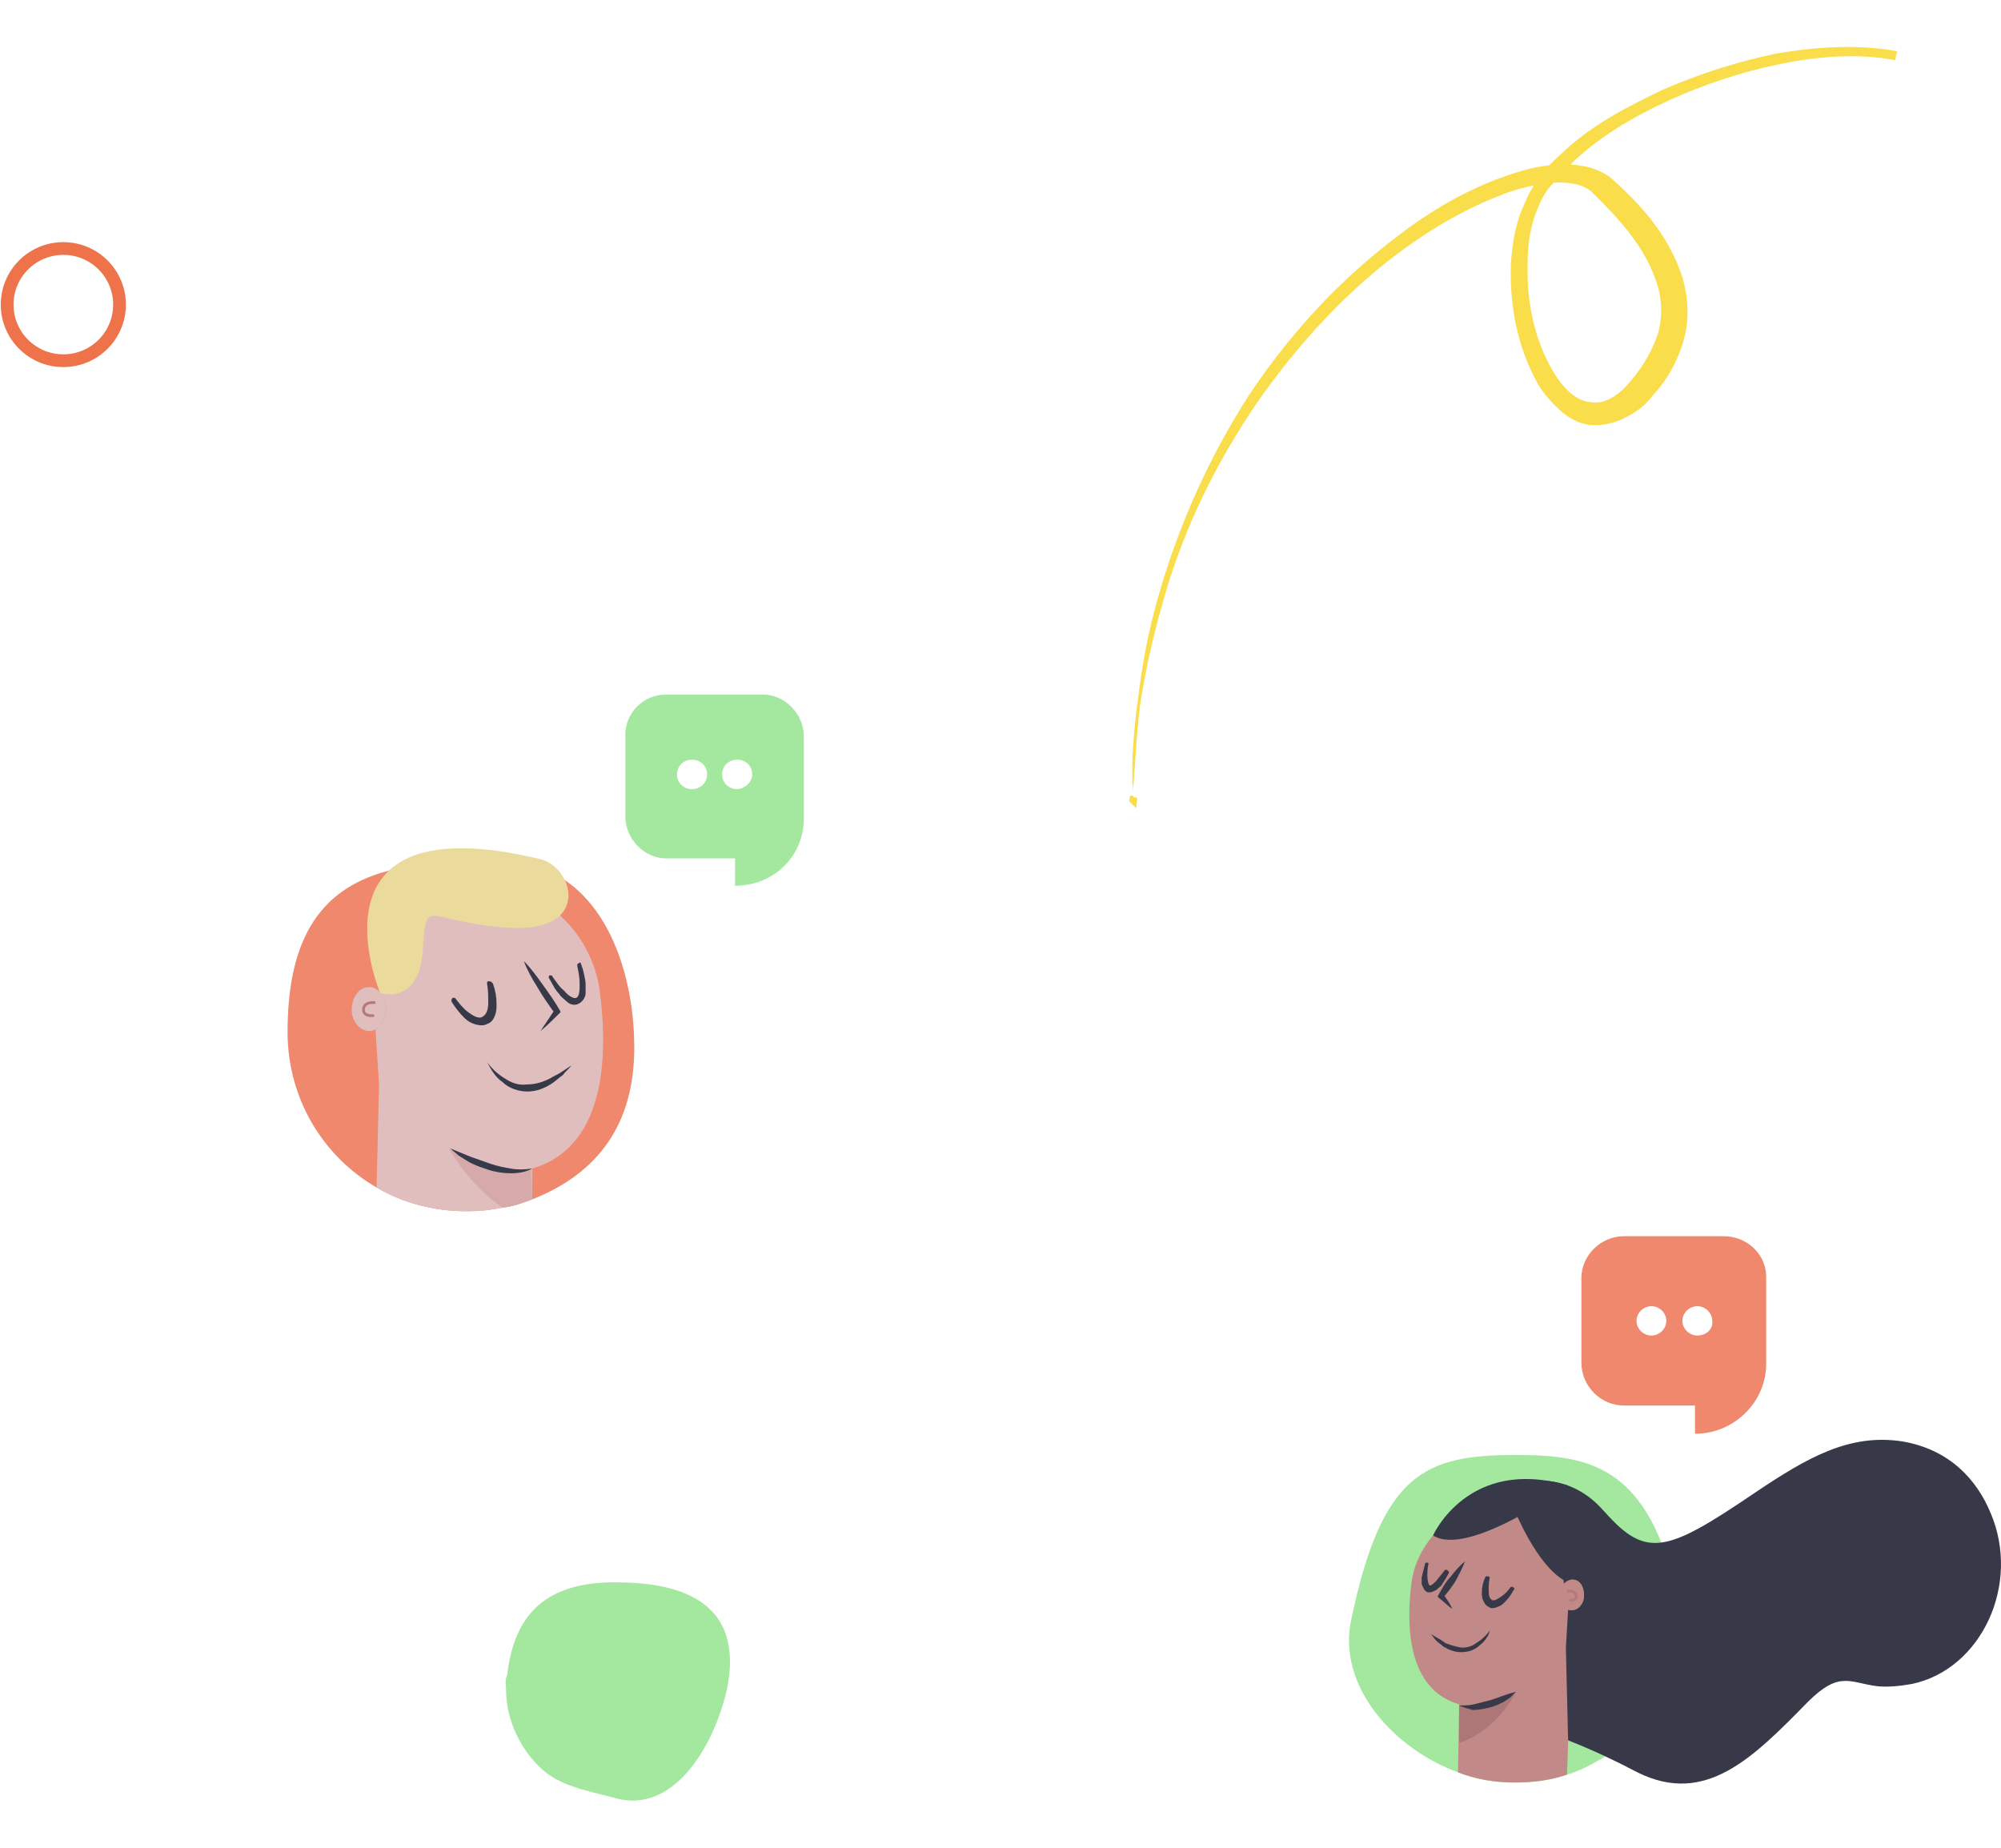 <svg width="314" height="290" viewBox="0 0 314 290" fill="none" xmlns="http://www.w3.org/2000/svg">
<path d="M270.488 194H254.819C251.217 194 248.155 197.011 248.155 200.554V213.84C248.155 217.56 251.217 220.571 254.819 220.571H265.985V225C272.109 225 277.152 220.04 277.152 214.017V200.731C277.332 197.011 274.27 194 270.488 194ZM259.142 209.589C257.881 209.589 256.8 208.526 256.8 207.286C256.8 206.046 257.881 204.983 259.142 204.983C260.402 204.983 261.483 206.046 261.483 207.286C261.483 208.526 260.402 209.589 259.142 209.589ZM266.346 209.589C265.085 209.589 264.004 208.526 264.004 207.286C264.004 206.046 265.085 204.983 266.346 204.983C267.606 204.983 268.687 206.046 268.687 207.286C268.867 208.526 267.786 209.589 266.346 209.589Z" fill="#EF886C"/>
<path d="M119.727 109H104.545C100.833 109 98.134 111.967 98.134 115.264V128.121C98.134 131.747 101.171 134.714 104.545 134.714H115.341V139C121.414 139 126.138 134.385 126.138 128.451V115.593C126.138 111.967 123.101 109 119.727 109ZM108.593 123.835C107.244 123.835 106.232 122.846 106.232 121.527C106.232 120.209 107.244 119.22 108.593 119.22C109.943 119.22 110.955 120.209 110.955 121.527C110.955 122.846 109.943 123.835 108.593 123.835ZM115.679 123.835C114.329 123.835 113.317 122.846 113.317 121.527C113.317 120.209 114.329 119.22 115.679 119.22C117.028 119.22 118.04 120.209 118.04 121.527C118.04 122.846 116.691 123.835 115.679 123.835Z" fill="#A4E8A0"/>
<path d="M263.537 254.12C263.537 263.192 258.727 271.196 251.6 275.821C249.818 276.888 247.858 277.955 245.898 278.489C243.404 279.378 240.553 279.734 237.702 279.734C234.495 279.734 231.466 279.2 228.794 278.133C218.995 274.576 209.73 264.793 212.046 254.12C216.856 231.175 223.627 228.329 237.881 228.329C247.68 228.329 255.698 229.574 260.686 242.025C262.112 245.938 263.537 249.851 263.537 254.12Z" fill="#A4E8A0"/>
<path d="M226.655 246.828C228.259 233.487 243.225 227.44 251.599 237.045L251.777 237.223C258.37 244.693 261.577 243.626 275.474 234.199C283.67 228.685 290.262 224.95 298.458 226.195C305.941 227.44 310.217 232.242 312.355 237.401C317.166 248.606 310.93 261.947 300.062 264.259C298.102 264.615 296.142 264.793 294.538 264.615C290.262 264.081 288.659 262.125 283.67 267.105C275.118 275.821 267.635 283.469 256.944 278.133C253.559 276.354 250.174 274.753 246.611 273.33C227.546 266.038 226.655 256.255 226.655 256.255C226.299 252.697 226.299 249.674 226.655 246.828Z" fill="#373949"/>
<path d="M245.898 278.489C243.404 279.378 240.553 279.734 237.703 279.734C234.495 279.734 231.467 279.2 228.794 278.133L228.972 267.461C220.954 265.148 220.598 255.365 221.489 248.428C221.845 245.582 223.093 243.092 224.874 240.958C226.478 239.179 228.438 237.934 230.754 237.223C231.645 237.045 232.536 236.867 233.426 236.689C234.852 236.511 236.277 236.689 237.703 237.045C238.059 237.223 238.593 237.4 238.95 237.578C239.128 237.578 239.128 237.756 239.306 237.756C242.691 239.357 244.473 243.804 245.364 248.073C245.364 248.251 245.364 248.428 245.542 248.606C245.72 249.851 245.898 250.919 246.077 251.986V252.519L245.72 258.567L246.077 273.33L245.898 278.489Z" fill="#C18987"/>
<path d="M228.973 267.639C228.973 267.639 232.714 268.884 237.881 265.504C237.881 265.504 235.03 271.552 228.973 273.508V267.639Z" fill="#AD7777"/>
<path d="M244.829 250.207C244.829 251.63 245.542 252.698 246.611 252.698C247.679 252.698 248.57 251.63 248.57 250.385C248.57 248.962 247.857 247.895 246.789 247.895C245.72 247.895 244.829 248.962 244.829 250.207Z" fill="#BE9791"/>
<path d="M246.611 250.207C246.611 250.385 246.789 250.563 246.967 250.563C247.145 250.563 247.323 250.385 247.323 250.207C247.323 250.03 247.145 249.852 246.967 249.852C246.789 250.03 246.611 250.03 246.611 250.207Z" fill="#A37975"/>
<path d="M228.973 267.639C229.685 267.639 230.576 267.639 231.289 267.461C232.002 267.283 232.714 267.105 233.427 266.927C234.852 266.571 236.278 265.86 237.881 265.504C237.525 265.86 237.347 266.038 236.99 266.394L235.921 267.105C235.209 267.461 234.496 267.816 233.605 267.994C232.892 268.172 232.002 268.35 231.111 268.35C230.576 268.172 229.685 267.994 228.973 267.639Z" fill="#383A4A"/>
<path d="M244.829 250.207C244.829 251.63 245.542 252.698 246.611 252.698C247.679 252.698 248.57 251.63 248.57 250.385C248.57 248.962 247.857 247.895 246.789 247.895C245.72 247.895 244.829 248.962 244.829 250.207Z" fill="#C18987"/>
<path d="M246.076 249.674C246.076 249.674 247.145 249.496 247.323 250.385C247.501 251.275 246.432 251.097 246.432 251.097" stroke="#B57A77" stroke-width="0.428" stroke-miterlimit="10" stroke-linecap="round"/>
<path d="M233.782 255.899C233.604 256.789 232.892 257.678 232.179 258.211C231.466 258.923 230.397 259.279 229.328 259.279C228.259 259.279 227.368 258.923 226.477 258.389C226.121 258.034 225.765 257.856 225.408 257.5C225.052 257.144 224.874 256.789 224.518 256.433C225.408 256.966 226.121 257.322 226.834 257.856C227.725 258.211 228.437 258.389 229.328 258.567C230.219 258.567 230.932 258.389 231.644 257.856C232.535 257.322 233.248 256.611 233.782 255.899Z" fill="#373949"/>
<path d="M229.861 245.049C229.505 246.116 228.971 247.006 228.437 248.073C227.902 248.962 227.19 249.852 226.477 250.741V250.207C227.012 250.919 227.546 251.63 227.902 252.52C227.19 251.986 226.477 251.275 225.765 250.741L225.587 250.563L225.765 250.207C226.299 249.318 226.833 248.251 227.546 247.539C228.258 246.65 228.971 245.761 229.861 245.049Z" fill="#373949"/>
<path d="M233.782 247.539C233.604 248.251 233.604 248.962 233.604 249.674C233.604 250.385 233.782 250.919 234.138 251.097C234.495 251.275 235.029 250.919 235.564 250.563C236.098 250.207 236.632 249.674 236.989 249.14C237.167 248.962 237.345 248.962 237.523 249.14C237.701 249.318 237.701 249.496 237.523 249.496C237.167 250.207 236.811 250.741 236.098 251.452C235.742 251.808 235.564 251.986 235.029 252.164C234.673 252.342 233.96 252.52 233.604 252.164C233.07 251.986 232.891 251.452 232.713 251.097C232.535 250.741 232.535 250.207 232.535 249.852C232.535 249.14 232.713 248.251 233.07 247.539C233.07 247.361 233.248 247.361 233.426 247.361C233.604 247.361 233.782 247.539 233.782 247.539Z" fill="#373949"/>
<path d="M224.161 245.405C223.983 246.116 223.983 246.828 223.983 247.361C223.983 247.895 224.161 248.784 224.339 248.784C224.517 248.962 225.052 248.428 225.408 248.073C225.764 247.539 226.298 247.006 226.655 246.472C226.833 246.294 227.011 246.294 227.189 246.472C227.367 246.65 227.367 246.65 227.367 246.828C227.011 247.539 226.655 248.073 226.298 248.606C226.12 248.962 225.764 249.14 225.408 249.496C225.052 249.674 224.517 250.029 223.983 249.851C223.449 249.674 223.27 248.962 223.092 248.606C223.092 248.251 223.092 247.895 223.092 247.539C223.27 246.828 223.449 246.116 223.627 245.405C223.627 245.227 223.805 245.227 223.983 245.227C223.983 245.227 224.161 245.227 224.161 245.405Z" fill="#373949"/>
<path d="M246.077 233.132C246.077 233.132 230.398 244.515 224.875 240.958C224.875 240.958 230.398 228.507 246.077 233.132Z" fill="#373949"/>
<path d="M237.703 237.045C237.703 237.045 241.088 245.583 245.542 248.073L251.422 244.16C251.6 242.559 244.117 233.843 237.703 237.045Z" fill="#373949"/>
<path d="M99.532 164.409C99.532 176.314 93.943 184.126 83.509 188.218C82.018 188.776 80.528 189.334 78.851 189.52C76.987 189.893 75.311 190.079 73.261 190.079C68.044 190.079 63.2 188.776 59.101 186.358C50.716 181.522 45.127 172.408 45.127 161.991C45.127 148.227 49.598 139.67 60.778 136.694C64.876 135.578 68.789 133.718 73.261 133.718C78.851 133.718 84.254 135.392 88.726 138.182C96.365 143.39 99.532 154.551 99.532 164.409Z" fill="#EF886C"/>
<path d="M83.509 183.382V188.219C82.018 188.777 80.527 189.335 78.85 189.521C76.987 189.893 75.31 190.079 73.261 190.079C68.044 190.079 63.2 188.777 59.1 186.359L59.473 170.176L58.914 161.433V160.875C59.1 159.201 59.287 157.527 59.659 155.853C60.964 149.529 63.386 142.833 68.603 140.229C71.398 138.926 74.192 138.554 76.987 138.74C81.273 139.112 84.999 140.973 87.794 143.577C91.148 146.553 93.57 151.017 94.129 155.667C95.433 165.712 95.061 180.034 83.509 183.382Z" fill="#E0BEBD"/>
<path d="M83.509 188.219C82.018 188.777 80.528 189.335 78.851 189.521C73.448 185.801 70.653 180.592 70.466 180.22C72.888 181.895 75.124 182.639 76.988 183.197C77.174 183.197 77.36 183.383 77.546 183.383C80.528 183.941 82.391 183.569 83.136 183.383C83.323 183.383 83.323 183.383 83.323 183.383L83.509 188.219Z" fill="#D6AAAA"/>
<path d="M60.59 158.271C60.59 160.132 59.472 161.806 57.982 161.806C56.492 161.806 55.188 160.318 55.188 158.458C55.188 156.597 56.305 154.923 57.796 154.923C59.286 154.737 60.404 156.411 60.59 158.271Z" fill="#BE9791"/>
<path d="M57.982 158.271C57.982 158.457 57.795 158.829 57.609 158.829C57.423 158.829 57.05 158.643 57.05 158.457C57.05 158.271 57.237 157.899 57.423 157.899C57.609 157.899 57.982 158.085 57.982 158.271Z" fill="#A37975"/>
<path d="M83.508 183.383C82.577 183.941 81.273 184.127 80.155 184.127C79.037 184.127 77.733 183.941 76.615 183.569C75.497 183.197 74.379 182.825 73.447 182.267L71.957 181.337C71.584 180.964 71.025 180.592 70.652 180.22L73.82 181.523C74.938 181.895 75.869 182.267 76.987 182.639C78.105 183.011 79.037 183.197 80.155 183.383C81.086 183.569 82.204 183.569 83.508 183.383Z" fill="#383A4A"/>
<path d="M60.59 158.271C60.59 160.132 59.472 161.806 57.982 161.806C56.492 161.806 55.188 160.318 55.188 158.458C55.188 156.597 56.305 154.923 57.796 154.923C59.286 154.737 60.404 156.411 60.59 158.271Z" fill="#E0BEBD"/>
<path d="M58.727 157.341C58.727 157.341 57.237 157.155 57.051 158.272C56.865 159.574 58.541 159.388 58.541 159.388" stroke="#B57A77" stroke-width="0.428" stroke-miterlimit="10" stroke-linecap="round"/>
<path d="M76.429 166.642C77.174 167.758 78.292 168.688 79.224 169.246C80.341 169.99 81.459 170.362 82.764 170.176C84.068 170.176 85.186 169.804 86.304 169.246C86.863 168.874 87.422 168.688 87.981 168.316C88.54 167.944 89.099 167.572 89.657 167.2C89.285 167.758 88.726 168.13 88.353 168.688C87.794 169.06 87.235 169.618 86.676 169.99C85.558 170.734 84.254 171.292 82.764 171.292C81.273 171.292 79.782 170.734 78.851 169.804C77.733 169.06 76.988 167.758 76.429 166.642Z" fill="#373949"/>
<path d="M82.205 150.831C83.322 151.947 84.254 153.249 85.185 154.551C86.117 155.853 87.048 157.155 87.793 158.457L87.98 158.829L87.793 159.015C86.862 159.945 85.93 160.876 84.813 161.806C85.558 160.69 86.303 159.573 87.048 158.457V159.015C86.117 157.713 85.185 156.411 84.44 155.109C83.509 153.621 82.763 152.319 82.205 150.831Z" fill="#373949"/>
<path d="M77.36 154.365C77.732 155.481 77.919 156.412 77.919 157.528C77.919 158.086 77.919 158.644 77.732 159.202C77.546 159.76 77.173 160.504 76.428 160.69C75.869 161.062 74.938 160.876 74.379 160.69C73.82 160.504 73.261 160.132 72.888 159.76C72.143 159.016 71.397 158.086 70.838 157.156C70.838 156.97 70.838 156.784 71.025 156.598C71.211 156.598 71.397 156.598 71.397 156.598C71.956 157.342 72.702 158.272 73.447 158.83C74.192 159.388 75.124 159.946 75.683 159.574C76.428 159.202 76.614 158.272 76.614 157.342C76.614 156.412 76.614 155.295 76.428 154.365C76.428 154.179 76.428 153.993 76.614 153.993C77.173 153.993 77.173 154.179 77.36 154.365Z" fill="#373949"/>
<path d="M91.147 151.203C91.52 152.133 91.706 153.063 91.892 154.179C91.892 154.737 91.892 155.295 91.892 155.853C91.892 156.411 91.52 157.155 90.775 157.528C90.029 157.9 89.284 157.528 88.912 157.155C88.539 156.783 87.98 156.411 87.794 156.039C87.049 155.295 86.676 154.365 86.117 153.435C86.117 153.249 86.117 153.063 86.303 153.063C86.49 153.063 86.676 153.063 86.676 153.249C87.235 153.993 87.794 154.923 88.539 155.481C89.098 156.225 90.029 156.783 90.402 156.597C90.961 156.411 90.961 155.295 90.961 154.365C90.961 153.435 90.775 152.505 90.588 151.575C90.588 151.389 90.588 151.203 90.775 151.203C90.961 151.017 91.147 151.017 91.147 151.203Z" fill="#373949"/>
<path d="M84.813 134.835C90.03 136.137 92.638 145.995 80.714 145.623C66.926 145.065 66.926 140.043 66.367 148.971C65.808 157.9 59.659 155.853 59.659 155.853C59.659 155.853 46.989 125.72 84.813 134.835Z" fill="#EADB9D"/>
<path d="M96.33 282.122C91.726 280.901 87.564 280.24 84.532 277.169C81.647 274.285 79.587 270.143 79.424 265.716C79.463 265.381 79.355 264.86 79.394 264.525C79.285 264.004 79.363 263.335 79.588 262.853C80.602 254.157 84.874 248.049 97.218 248.32C106.699 248.422 116.872 251.319 114.084 265.061C111.99 274.308 105.5 284.9 96.33 282.122Z" fill="#A4E8A0"/>
<path d="M178.334 126.829L178.4 125.88L178.433 125.405C178.433 125.405 178.433 125.405 178.45 125.168C178.45 125.168 178.212 125.151 177.974 125.134C177.736 125.118 177.991 124.897 177.753 124.88C177.803 124.168 177.852 123.456 177.664 122.728C177.764 121.304 177.625 119.863 177.725 118.439C177.923 115.591 178.122 112.743 178.559 109.911C179.194 104.232 180.305 98.585 181.874 93.209C185.03 82.22 189.834 71.584 195.997 61.997C202.399 52.426 210.161 43.905 219.487 36.923C224.032 33.424 229.018 30.433 234.669 28.203C237.367 27.199 240.302 26.211 243.188 25.936C246.075 25.66 249.657 25.671 252.615 27.786C257.343 31.931 261.783 36.772 263.951 43.363C264.925 46.531 265.152 50.125 264.207 53.398C263.262 56.671 261.62 59.657 259.298 62.118C258.248 63.476 256.976 64.58 255.246 65.413C253.753 66.263 251.801 66.843 249.661 66.693C247.76 66.561 245.924 65.479 244.58 64.192C243.237 62.906 242.131 61.637 241.279 60.146C238.094 54.439 236.877 47.914 237.086 41.489C237.318 38.167 237.771 35.098 239.175 32.095C239.75 30.704 240.579 29.093 241.629 27.735C242.68 26.377 243.714 25.257 244.985 24.153C249.596 19.704 255.296 16.763 260.979 14.059C266.646 11.592 272.755 9.633 278.815 8.386C284.858 7.377 291.343 6.875 297.713 8.035L297.376 9.442C291.482 8.316 285.234 8.834 279.175 10.081C273.115 11.328 267.243 13.303 261.814 15.787C256.385 18.27 250.906 21.465 246.55 25.693C245.516 26.814 244.482 27.934 243.449 29.054C242.415 30.175 241.857 31.328 241.282 32.719C240.132 35.501 239.695 38.332 239.718 41.434C239.542 47.385 240.792 53.434 243.789 58.413C245.288 60.903 247.295 62.951 249.672 63.117C252.033 63.52 254.305 61.77 256.135 59.513C257.965 57.255 259.319 54.965 260.231 52.166C260.889 49.589 260.85 46.724 259.843 44.031C258.068 38.66 253.849 34.072 249.597 29.96C248.015 28.657 245.163 28.458 242.752 28.767C240.104 29.059 237.422 29.826 234.962 30.847C229.804 32.873 225.071 35.643 220.543 38.905C211.488 45.428 203.726 53.95 197.358 63.046C190.973 72.379 185.965 82.523 182.825 93.275C181.256 98.651 179.907 104.281 179.051 109.707C178.614 112.539 178.415 115.387 178.217 118.235C178.117 119.659 178.018 121.083 177.919 122.507C177.869 123.219 177.819 123.931 177.769 124.643L177.753 124.88C177.515 124.864 177.277 124.847 177.261 125.085C177.261 125.085 177.261 125.085 177.244 125.322L177.211 125.797L178.334 126.829Z" fill="#F9DD4A"/>
<path d="M9.939 56.606C14.809 56.606 18.756 52.665 18.756 47.803C18.756 42.941 14.809 39 9.939 39C5.069 39 1.121 42.941 1.121 47.803C1.121 52.665 5.069 56.606 9.939 56.606Z" stroke="#EE724A" stroke-width="2" stroke-miterlimit="10"/>
</svg>
